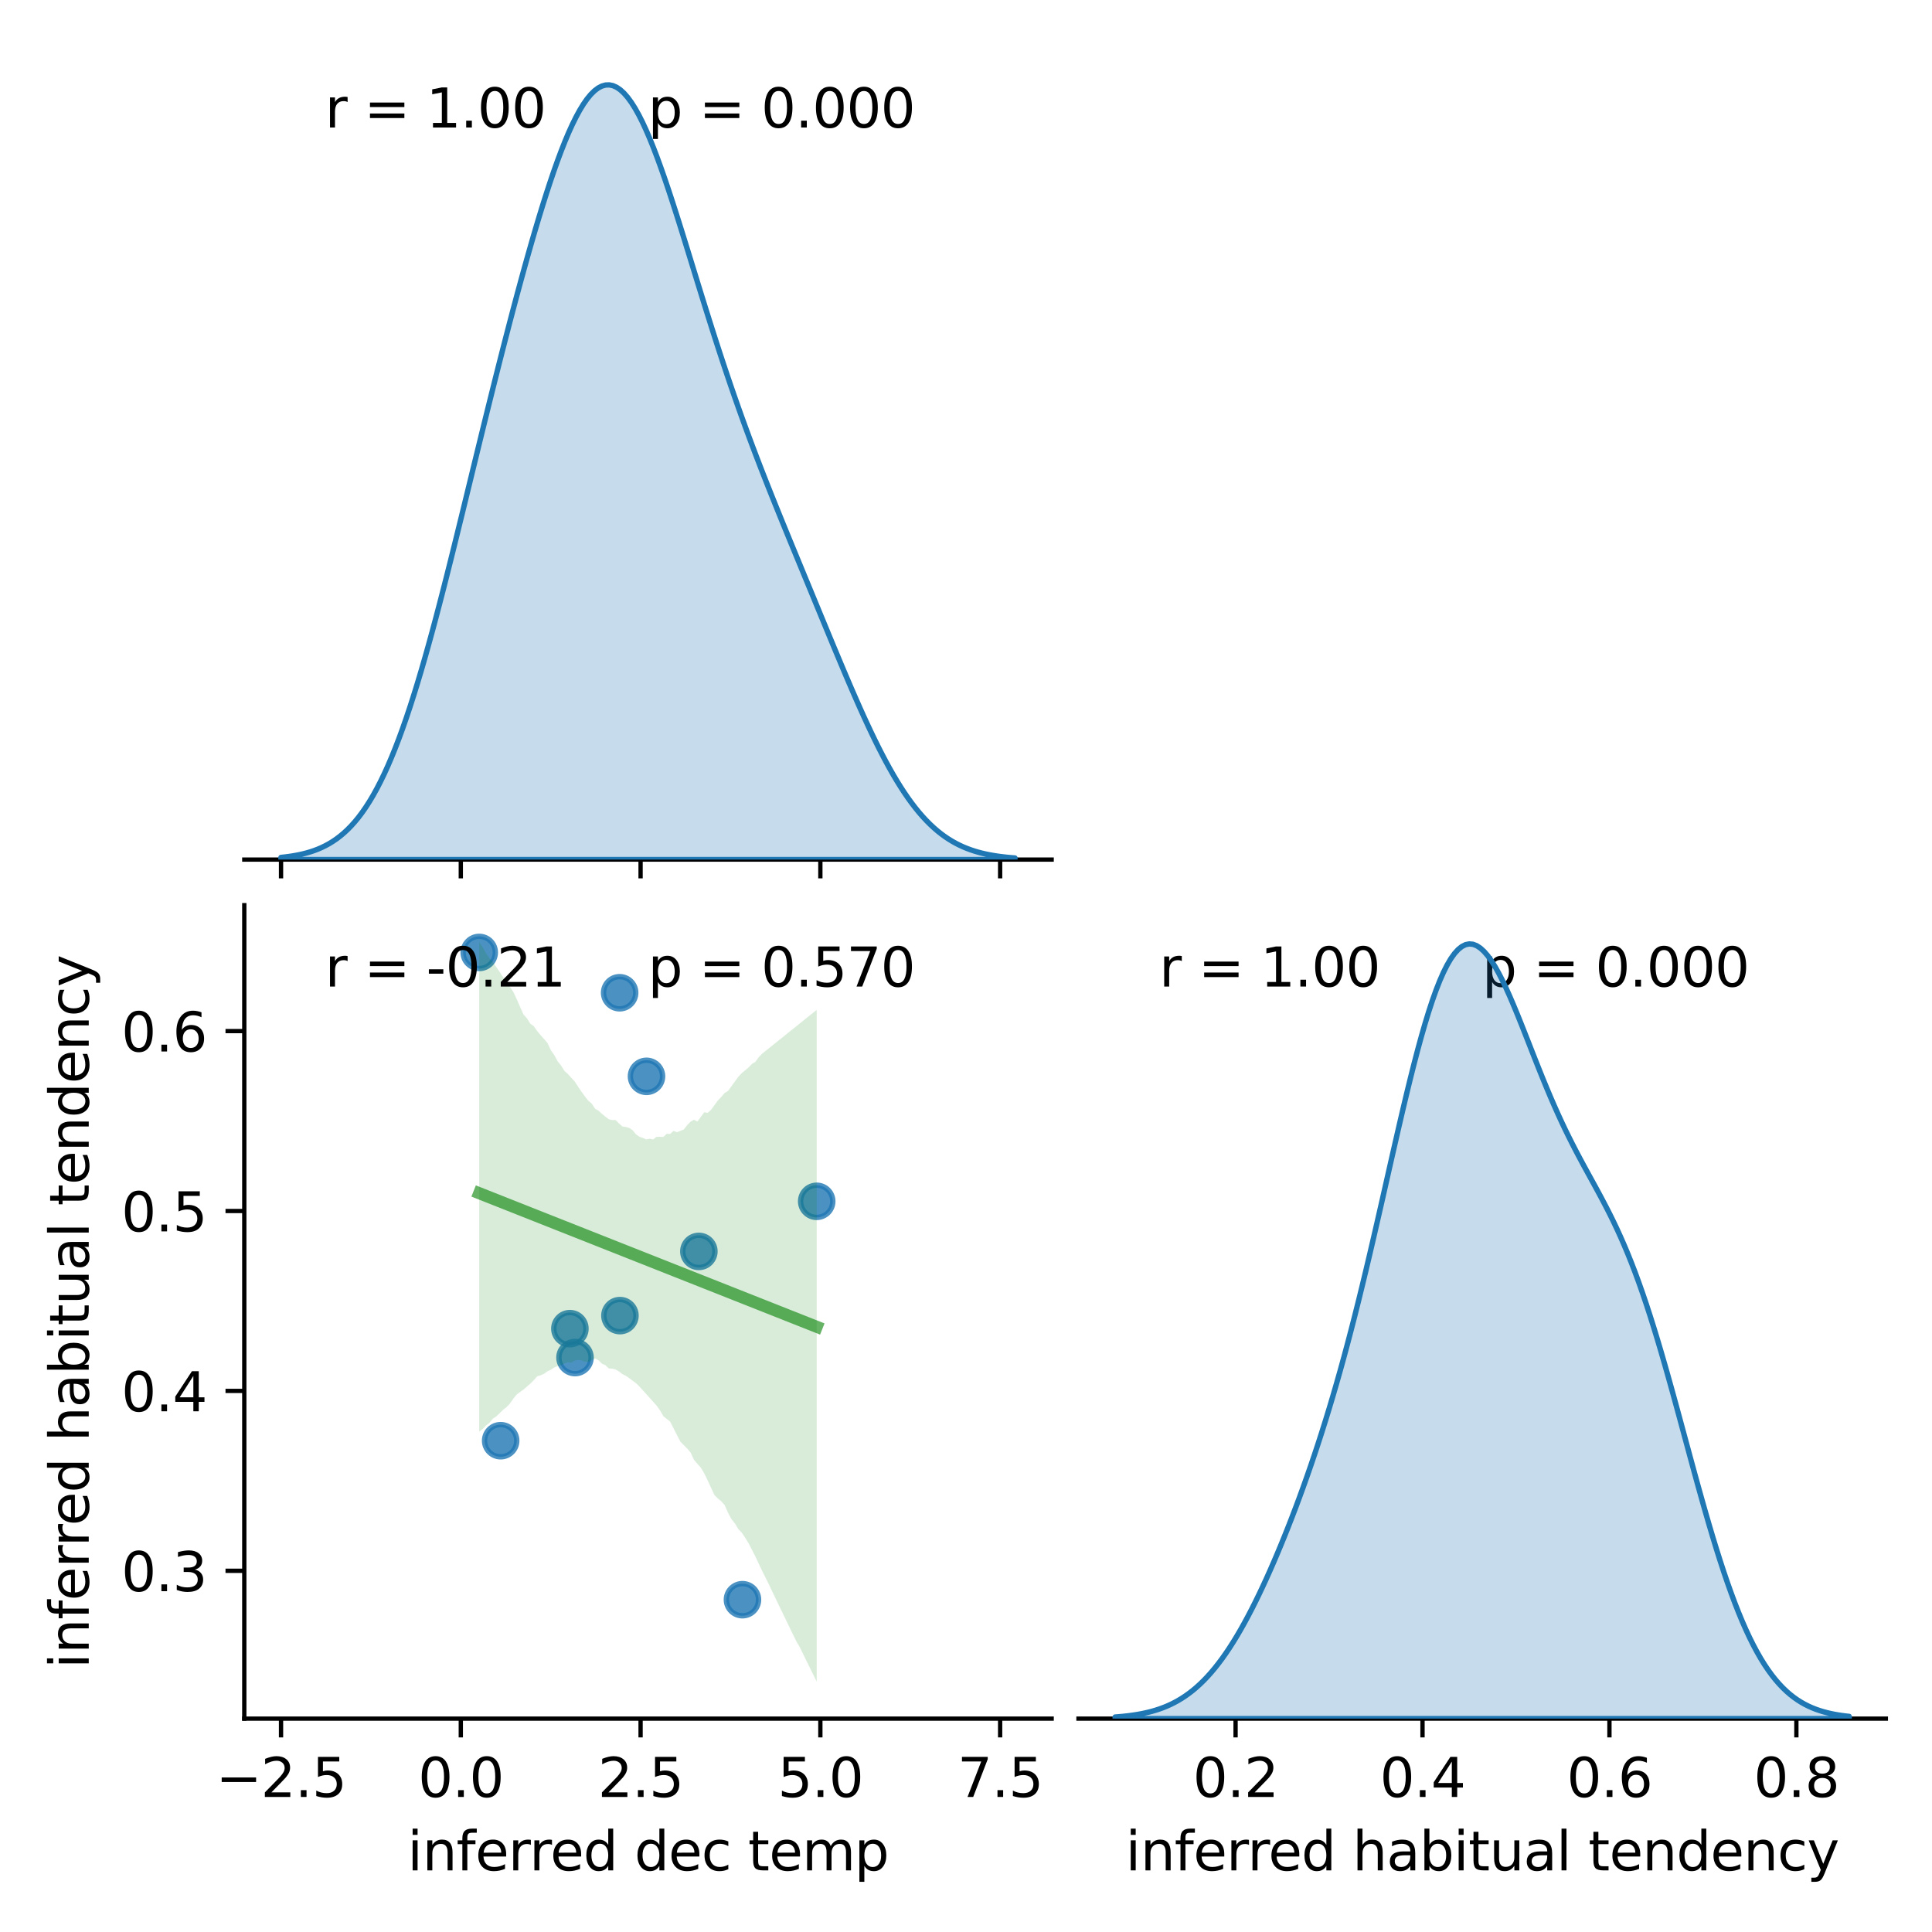 <?xml version="1.0" encoding="utf-8" standalone="no"?>
<!DOCTYPE svg PUBLIC "-//W3C//DTD SVG 1.1//EN"
  "http://www.w3.org/Graphics/SVG/1.1/DTD/svg11.dtd">
<svg xmlns:xlink="http://www.w3.org/1999/xlink" width="360pt" height="360pt" viewBox="0 0 360 360" xmlns="http://www.w3.org/2000/svg" version="1.1">
 <defs>
  <style type="text/css">*{stroke-linejoin: round; stroke-linecap: butt}</style>
 </defs>
 <g id="figure_1">
  <g id="patch_1">
   <path d="M 0 360 
L 360 360 
L 360 0 
L 0 0 
z
" style="fill: #ffffff"/>
  </g>
  <g id="axes_1">
   <g id="patch_2">
    <path d="M 45.52 160.17 
L 195.96 160.17 
L 195.96 8.6 
L 45.52 8.6 
z
" style="fill: #ffffff"/>
   </g>
   <g id="matplotlib.axis_1">
    <g id="xtick_1">
     <g id="line2d_1">
      <defs>
       <path id="m5b40ac5fb8" d="M 0 0 
L 0 3.5 
" style="stroke: #000000; stroke-width: 0.8"/>
      </defs>
      <g>
       <use xlink:href="#m5b40ac5fb8" x="52.366" y="160.17" style="stroke: #000000; stroke-width: 0.8"/>
      </g>
     </g>
    </g>
    <g id="xtick_2">
     <g id="line2d_2">
      <g>
       <use xlink:href="#m5b40ac5fb8" x="85.865" y="160.17" style="stroke: #000000; stroke-width: 0.8"/>
      </g>
     </g>
    </g>
    <g id="xtick_3">
     <g id="line2d_3">
      <g>
       <use xlink:href="#m5b40ac5fb8" x="119.363" y="160.17" style="stroke: #000000; stroke-width: 0.8"/>
      </g>
     </g>
    </g>
    <g id="xtick_4">
     <g id="line2d_4">
      <g>
       <use xlink:href="#m5b40ac5fb8" x="152.862" y="160.17" style="stroke: #000000; stroke-width: 0.8"/>
      </g>
     </g>
    </g>
    <g id="xtick_5">
     <g id="line2d_5">
      <g>
       <use xlink:href="#m5b40ac5fb8" x="186.361" y="160.17" style="stroke: #000000; stroke-width: 0.8"/>
      </g>
     </g>
    </g>
   </g>
   <g id="patch_3">
    <path d="M 45.52 160.17 
L 195.96 160.17 
" style="fill: none; stroke: #000000; stroke-width: 0.8; stroke-linejoin: miter; stroke-linecap: square"/>
   </g>
   <g id="text_1">
    <!-- r = 1.00  -->
    <g transform="translate(60.564 23.757) scale(0.1 -0.1)">
     <defs>
      <path id="DejaVuSans-72" d="M 2631 2963 
Q 2534 3019 2420 3045 
Q 2306 3072 2169 3072 
Q 1681 3072 1420 2755 
Q 1159 2438 1159 1844 
L 1159 0 
L 581 0 
L 581 3500 
L 1159 3500 
L 1159 2956 
Q 1341 3275 1631 3429 
Q 1922 3584 2338 3584 
Q 2397 3584 2469 3576 
Q 2541 3569 2628 3553 
L 2631 2963 
z
" transform="scale(0.016)"/>
      <path id="DejaVuSans-20" transform="scale(0.016)"/>
      <path id="DejaVuSans-3d" d="M 678 2906 
L 4684 2906 
L 4684 2381 
L 678 2381 
L 678 2906 
z
M 678 1631 
L 4684 1631 
L 4684 1100 
L 678 1100 
L 678 1631 
z
" transform="scale(0.016)"/>
      <path id="DejaVuSans-31" d="M 794 531 
L 1825 531 
L 1825 4091 
L 703 3866 
L 703 4441 
L 1819 4666 
L 2450 4666 
L 2450 531 
L 3481 531 
L 3481 0 
L 794 0 
L 794 531 
z
" transform="scale(0.016)"/>
      <path id="DejaVuSans-2e" d="M 684 794 
L 1344 794 
L 1344 0 
L 684 0 
L 684 794 
z
" transform="scale(0.016)"/>
      <path id="DejaVuSans-30" d="M 2034 4250 
Q 1547 4250 1301 3770 
Q 1056 3291 1056 2328 
Q 1056 1369 1301 889 
Q 1547 409 2034 409 
Q 2525 409 2770 889 
Q 3016 1369 3016 2328 
Q 3016 3291 2770 3770 
Q 2525 4250 2034 4250 
z
M 2034 4750 
Q 2819 4750 3233 4129 
Q 3647 3509 3647 2328 
Q 3647 1150 3233 529 
Q 2819 -91 2034 -91 
Q 1250 -91 836 529 
Q 422 1150 422 2328 
Q 422 3509 836 4129 
Q 1250 4750 2034 4750 
z
" transform="scale(0.016)"/>
     </defs>
     <use xlink:href="#DejaVuSans-72"/>
     <use xlink:href="#DejaVuSans-20" x="41.113"/>
     <use xlink:href="#DejaVuSans-3d" x="72.9"/>
     <use xlink:href="#DejaVuSans-20" x="156.689"/>
     <use xlink:href="#DejaVuSans-31" x="188.477"/>
     <use xlink:href="#DejaVuSans-2e" x="252.1"/>
     <use xlink:href="#DejaVuSans-30" x="283.887"/>
     <use xlink:href="#DejaVuSans-30" x="347.51"/>
     <use xlink:href="#DejaVuSans-20" x="411.133"/>
    </g>
   </g>
   <g id="text_2">
    <!-- p = 0.000 -->
    <g transform="translate(120.74 23.757) scale(0.1 -0.1)">
     <defs>
      <path id="DejaVuSans-70" d="M 1159 525 
L 1159 -1331 
L 581 -1331 
L 581 3500 
L 1159 3500 
L 1159 2969 
Q 1341 3281 1617 3432 
Q 1894 3584 2278 3584 
Q 2916 3584 3314 3078 
Q 3713 2572 3713 1747 
Q 3713 922 3314 415 
Q 2916 -91 2278 -91 
Q 1894 -91 1617 61 
Q 1341 213 1159 525 
z
M 3116 1747 
Q 3116 2381 2855 2742 
Q 2594 3103 2138 3103 
Q 1681 3103 1420 2742 
Q 1159 2381 1159 1747 
Q 1159 1113 1420 752 
Q 1681 391 2138 391 
Q 2594 391 2855 752 
Q 3116 1113 3116 1747 
z
" transform="scale(0.016)"/>
     </defs>
     <use xlink:href="#DejaVuSans-70"/>
     <use xlink:href="#DejaVuSans-20" x="63.477"/>
     <use xlink:href="#DejaVuSans-3d" x="95.264"/>
     <use xlink:href="#DejaVuSans-20" x="179.053"/>
     <use xlink:href="#DejaVuSans-30" x="210.84"/>
     <use xlink:href="#DejaVuSans-2e" x="274.463"/>
     <use xlink:href="#DejaVuSans-30" x="306.25"/>
     <use xlink:href="#DejaVuSans-30" x="369.873"/>
     <use xlink:href="#DejaVuSans-30" x="433.496"/>
    </g>
   </g>
  </g>
  <g id="axes_2">
   <g id="patch_4">
    <path d="M 45.52 320.24 
L 195.96 320.24 
L 195.96 168.67 
L 45.52 168.67 
z
" style="fill: #ffffff"/>
   </g>
   <g id="PathCollection_1">
    <defs>
     <path id="m863c640032" d="M 0 3 
C 0.796 3 1.559 2.684 2.121 2.121 
C 2.684 1.559 3 0.796 3 0 
C 3 -0.796 2.684 -1.559 2.121 -2.121 
C 1.559 -2.684 0.796 -3 0 -3 
C -0.796 -3 -1.559 -2.684 -2.121 -2.121 
C -2.684 -1.559 -3 -0.796 -3 0 
C -3 0.796 -2.684 1.559 -2.121 2.121 
C -1.559 2.684 -0.796 3 0 3 
z
" style="stroke: #1f77b4; stroke-opacity: 0.8"/>
    </defs>
    <g clip-path="url(#p1c481f8d84)">
     <use xlink:href="#m863c640032" x="152.181" y="223.848" style="fill: #1f77b4; fill-opacity: 0.8; stroke: #1f77b4; stroke-opacity: 0.8"/>
     <use xlink:href="#m863c640032" x="115.516" y="245.145" style="fill: #1f77b4; fill-opacity: 0.8; stroke: #1f77b4; stroke-opacity: 0.8"/>
     <use xlink:href="#m863c640032" x="93.291" y="268.454" style="fill: #1f77b4; fill-opacity: 0.8; stroke: #1f77b4; stroke-opacity: 0.8"/>
     <use xlink:href="#m863c640032" x="130.223" y="233.181" style="fill: #1f77b4; fill-opacity: 0.8; stroke: #1f77b4; stroke-opacity: 0.8"/>
     <use xlink:href="#m863c640032" x="89.299" y="177.474" style="fill: #1f77b4; fill-opacity: 0.8; stroke: #1f77b4; stroke-opacity: 0.8"/>
     <use xlink:href="#m863c640032" x="106.192" y="247.573" style="fill: #1f77b4; fill-opacity: 0.8; stroke: #1f77b4; stroke-opacity: 0.8"/>
     <use xlink:href="#m863c640032" x="115.462" y="184.984" style="fill: #1f77b4; fill-opacity: 0.8; stroke: #1f77b4; stroke-opacity: 0.8"/>
     <use xlink:href="#m863c640032" x="138.348" y="298.08" style="fill: #1f77b4; fill-opacity: 0.8; stroke: #1f77b4; stroke-opacity: 0.8"/>
     <use xlink:href="#m863c640032" x="120.466" y="200.56" style="fill: #1f77b4; fill-opacity: 0.8; stroke: #1f77b4; stroke-opacity: 0.8"/>
     <use xlink:href="#m863c640032" x="107.144" y="252.964" style="fill: #1f77b4; fill-opacity: 0.8; stroke: #1f77b4; stroke-opacity: 0.8"/>
    </g>
   </g>
   <g id="PolyCollection_1">
    <path d="M 89.299 175.56 
L 89.299 266.764 
L 89.935 266.285 
L 90.57 265.617 
L 91.205 265.114 
L 91.84 264.34 
L 92.475 263.922 
L 93.11 263.327 
L 93.746 262.694 
L 94.381 262.2 
L 95.016 261.537 
L 95.651 260.62 
L 96.286 259.832 
L 96.921 259.368 
L 97.557 258.914 
L 98.192 258.369 
L 98.827 257.811 
L 99.462 257.184 
L 100.097 256.459 
L 100.732 256.268 
L 101.368 255.993 
L 102.003 255.526 
L 102.638 255.23 
L 103.273 254.816 
L 103.908 254.563 
L 104.543 254.39 
L 105.179 254.049 
L 105.814 253.839 
L 106.449 253.913 
L 107.084 253.532 
L 107.719 253.397 
L 108.354 253.484 
L 108.99 253.748 
L 109.625 253.777 
L 110.26 253.45 
L 110.895 253.122 
L 111.53 253.468 
L 112.165 254.096 
L 112.8 254.376 
L 113.436 254.989 
L 114.071 255.032 
L 114.706 255.176 
L 115.341 255.546 
L 115.976 256.05 
L 116.611 256.36 
L 117.247 256.799 
L 117.882 257.277 
L 118.517 257.74 
L 119.152 258.366 
L 119.787 259.065 
L 120.422 259.768 
L 121.058 260.466 
L 121.693 261.179 
L 122.328 261.888 
L 122.963 262.776 
L 123.598 263.873 
L 124.233 264.39 
L 124.869 264.899 
L 125.504 266.139 
L 126.139 267.39 
L 126.774 268.626 
L 127.409 269.273 
L 128.044 269.911 
L 128.68 270.648 
L 129.315 272.011 
L 129.95 272.761 
L 130.585 273.471 
L 131.22 274.534 
L 131.855 275.836 
L 132.49 277.227 
L 133.126 278.577 
L 133.761 279.217 
L 134.396 279.743 
L 135.031 280.446 
L 135.666 281.898 
L 136.301 283.084 
L 136.937 283.871 
L 137.572 284.913 
L 138.207 285.573 
L 138.842 286.507 
L 139.477 287.548 
L 140.112 288.78 
L 140.748 290.018 
L 141.383 291.373 
L 142.018 292.734 
L 142.653 293.988 
L 143.288 295.277 
L 143.923 296.606 
L 144.559 297.927 
L 145.194 299.246 
L 145.829 300.565 
L 146.464 301.883 
L 147.099 303.197 
L 147.734 304.506 
L 148.37 305.804 
L 149.005 306.896 
L 149.64 308.187 
L 150.275 309.478 
L 150.91 310.769 
L 151.545 312.059 
L 152.181 313.35 
L 152.181 188.175 
L 152.181 188.175 
L 151.545 188.685 
L 150.91 189.195 
L 150.275 189.705 
L 149.64 190.215 
L 149.005 190.724 
L 148.37 191.234 
L 147.734 191.744 
L 147.099 192.254 
L 146.464 192.764 
L 145.829 193.274 
L 145.194 193.784 
L 144.559 194.293 
L 143.923 194.803 
L 143.288 195.313 
L 142.653 195.823 
L 142.018 196.333 
L 141.383 196.987 
L 140.748 197.872 
L 140.112 198.245 
L 139.477 198.916 
L 138.842 199.438 
L 138.207 199.97 
L 137.572 200.643 
L 136.937 201.518 
L 136.301 202.394 
L 135.666 203.28 
L 135.031 203.652 
L 134.396 204.403 
L 133.761 205.062 
L 133.126 205.932 
L 132.49 206.802 
L 131.855 207.36 
L 131.22 207.255 
L 130.585 208.117 
L 129.95 208.978 
L 129.315 208.649 
L 128.68 209.002 
L 128.044 209.655 
L 127.409 210.469 
L 126.774 210.712 
L 126.139 210.969 
L 125.504 210.713 
L 124.869 211.307 
L 124.233 211.259 
L 123.598 211.858 
L 122.963 211.827 
L 122.328 211.835 
L 121.693 212.33 
L 121.058 212.185 
L 120.422 212.316 
L 119.787 212.026 
L 119.152 211.82 
L 118.517 211.372 
L 117.882 210.605 
L 117.247 210.173 
L 116.611 209.99 
L 115.976 209.905 
L 115.341 209.339 
L 114.706 208.699 
L 114.071 208.7 
L 113.436 208.555 
L 112.8 208.075 
L 112.165 207.542 
L 111.53 206.969 
L 110.895 206.597 
L 110.26 205.642 
L 109.625 205.114 
L 108.99 204.291 
L 108.354 203.421 
L 107.719 202.496 
L 107.084 201.511 
L 106.449 200.827 
L 105.814 200.123 
L 105.179 199.551 
L 104.543 198.54 
L 103.908 197.761 
L 103.273 196.591 
L 102.638 195.686 
L 102.003 194.333 
L 101.368 193.593 
L 100.732 192.883 
L 100.097 192.124 
L 99.462 191.215 
L 98.827 190.756 
L 98.192 189.751 
L 97.557 189.059 
L 96.921 187.638 
L 96.286 186.184 
L 95.651 184.826 
L 95.016 183.896 
L 94.381 182.966 
L 93.746 182.091 
L 93.11 181.111 
L 92.475 180.179 
L 91.84 179.262 
L 91.205 178.572 
L 90.57 177.63 
L 89.935 176.482 
L 89.299 175.56 
z
" clip-path="url(#p1c481f8d84)" style="fill: #008000; fill-opacity: 0.15"/>
   </g>
   <g id="matplotlib.axis_2">
    <g id="xtick_6">
     <g id="line2d_6">
      <g>
       <use xlink:href="#m5b40ac5fb8" x="52.366" y="320.24" style="stroke: #000000; stroke-width: 0.8"/>
      </g>
     </g>
     <g id="text_3">
      <!-- −2.5 -->
      <g transform="translate(40.225 334.838) scale(0.1 -0.1)">
       <defs>
        <path id="DejaVuSans-2212" d="M 678 2272 
L 4684 2272 
L 4684 1741 
L 678 1741 
L 678 2272 
z
" transform="scale(0.016)"/>
        <path id="DejaVuSans-32" d="M 1228 531 
L 3431 531 
L 3431 0 
L 469 0 
L 469 531 
Q 828 903 1448 1529 
Q 2069 2156 2228 2338 
Q 2531 2678 2651 2914 
Q 2772 3150 2772 3378 
Q 2772 3750 2511 3984 
Q 2250 4219 1831 4219 
Q 1534 4219 1204 4116 
Q 875 4013 500 3803 
L 500 4441 
Q 881 4594 1212 4672 
Q 1544 4750 1819 4750 
Q 2544 4750 2975 4387 
Q 3406 4025 3406 3419 
Q 3406 3131 3298 2873 
Q 3191 2616 2906 2266 
Q 2828 2175 2409 1742 
Q 1991 1309 1228 531 
z
" transform="scale(0.016)"/>
        <path id="DejaVuSans-35" d="M 691 4666 
L 3169 4666 
L 3169 4134 
L 1269 4134 
L 1269 2991 
Q 1406 3038 1543 3061 
Q 1681 3084 1819 3084 
Q 2600 3084 3056 2656 
Q 3513 2228 3513 1497 
Q 3513 744 3044 326 
Q 2575 -91 1722 -91 
Q 1428 -91 1123 -41 
Q 819 9 494 109 
L 494 744 
Q 775 591 1075 516 
Q 1375 441 1709 441 
Q 2250 441 2565 725 
Q 2881 1009 2881 1497 
Q 2881 1984 2565 2268 
Q 2250 2553 1709 2553 
Q 1456 2553 1204 2497 
Q 953 2441 691 2322 
L 691 4666 
z
" transform="scale(0.016)"/>
       </defs>
       <use xlink:href="#DejaVuSans-2212"/>
       <use xlink:href="#DejaVuSans-32" x="83.789"/>
       <use xlink:href="#DejaVuSans-2e" x="147.412"/>
       <use xlink:href="#DejaVuSans-35" x="179.199"/>
      </g>
     </g>
    </g>
    <g id="xtick_7">
     <g id="line2d_7">
      <g>
       <use xlink:href="#m5b40ac5fb8" x="85.865" y="320.24" style="stroke: #000000; stroke-width: 0.8"/>
      </g>
     </g>
     <g id="text_4">
      <!-- 0.0 -->
      <g transform="translate(77.913 334.838) scale(0.1 -0.1)">
       <use xlink:href="#DejaVuSans-30"/>
       <use xlink:href="#DejaVuSans-2e" x="63.623"/>
       <use xlink:href="#DejaVuSans-30" x="95.41"/>
      </g>
     </g>
    </g>
    <g id="xtick_8">
     <g id="line2d_8">
      <g>
       <use xlink:href="#m5b40ac5fb8" x="119.363" y="320.24" style="stroke: #000000; stroke-width: 0.8"/>
      </g>
     </g>
     <g id="text_5">
      <!-- 2.5 -->
      <g transform="translate(111.412 334.838) scale(0.1 -0.1)">
       <use xlink:href="#DejaVuSans-32"/>
       <use xlink:href="#DejaVuSans-2e" x="63.623"/>
       <use xlink:href="#DejaVuSans-35" x="95.41"/>
      </g>
     </g>
    </g>
    <g id="xtick_9">
     <g id="line2d_9">
      <g>
       <use xlink:href="#m5b40ac5fb8" x="152.862" y="320.24" style="stroke: #000000; stroke-width: 0.8"/>
      </g>
     </g>
     <g id="text_6">
      <!-- 5.0 -->
      <g transform="translate(144.911 334.838) scale(0.1 -0.1)">
       <use xlink:href="#DejaVuSans-35"/>
       <use xlink:href="#DejaVuSans-2e" x="63.623"/>
       <use xlink:href="#DejaVuSans-30" x="95.41"/>
      </g>
     </g>
    </g>
    <g id="xtick_10">
     <g id="line2d_10">
      <g>
       <use xlink:href="#m5b40ac5fb8" x="186.361" y="320.24" style="stroke: #000000; stroke-width: 0.8"/>
      </g>
     </g>
     <g id="text_7">
      <!-- 7.5 -->
      <g transform="translate(178.409 334.838) scale(0.1 -0.1)">
       <defs>
        <path id="DejaVuSans-37" d="M 525 4666 
L 3525 4666 
L 3525 4397 
L 1831 0 
L 1172 0 
L 2766 4134 
L 525 4134 
L 525 4666 
z
" transform="scale(0.016)"/>
       </defs>
       <use xlink:href="#DejaVuSans-37"/>
       <use xlink:href="#DejaVuSans-2e" x="63.623"/>
       <use xlink:href="#DejaVuSans-35" x="95.41"/>
      </g>
     </g>
    </g>
    <g id="text_8">
     <!-- inferred dec temp -->
     <g transform="translate(75.924 348.517) scale(0.1 -0.1)">
      <defs>
       <path id="DejaVuSans-69" d="M 603 3500 
L 1178 3500 
L 1178 0 
L 603 0 
L 603 3500 
z
M 603 4863 
L 1178 4863 
L 1178 4134 
L 603 4134 
L 603 4863 
z
" transform="scale(0.016)"/>
       <path id="DejaVuSans-6e" d="M 3513 2113 
L 3513 0 
L 2938 0 
L 2938 2094 
Q 2938 2591 2744 2837 
Q 2550 3084 2163 3084 
Q 1697 3084 1428 2787 
Q 1159 2491 1159 1978 
L 1159 0 
L 581 0 
L 581 3500 
L 1159 3500 
L 1159 2956 
Q 1366 3272 1645 3428 
Q 1925 3584 2291 3584 
Q 2894 3584 3203 3211 
Q 3513 2838 3513 2113 
z
" transform="scale(0.016)"/>
       <path id="DejaVuSans-66" d="M 2375 4863 
L 2375 4384 
L 1825 4384 
Q 1516 4384 1395 4259 
Q 1275 4134 1275 3809 
L 1275 3500 
L 2222 3500 
L 2222 3053 
L 1275 3053 
L 1275 0 
L 697 0 
L 697 3053 
L 147 3053 
L 147 3500 
L 697 3500 
L 697 3744 
Q 697 4328 969 4595 
Q 1241 4863 1831 4863 
L 2375 4863 
z
" transform="scale(0.016)"/>
       <path id="DejaVuSans-65" d="M 3597 1894 
L 3597 1613 
L 953 1613 
Q 991 1019 1311 708 
Q 1631 397 2203 397 
Q 2534 397 2845 478 
Q 3156 559 3463 722 
L 3463 178 
Q 3153 47 2828 -22 
Q 2503 -91 2169 -91 
Q 1331 -91 842 396 
Q 353 884 353 1716 
Q 353 2575 817 3079 
Q 1281 3584 2069 3584 
Q 2775 3584 3186 3129 
Q 3597 2675 3597 1894 
z
M 3022 2063 
Q 3016 2534 2758 2815 
Q 2500 3097 2075 3097 
Q 1594 3097 1305 2825 
Q 1016 2553 972 2059 
L 3022 2063 
z
" transform="scale(0.016)"/>
       <path id="DejaVuSans-64" d="M 2906 2969 
L 2906 4863 
L 3481 4863 
L 3481 0 
L 2906 0 
L 2906 525 
Q 2725 213 2448 61 
Q 2172 -91 1784 -91 
Q 1150 -91 751 415 
Q 353 922 353 1747 
Q 353 2572 751 3078 
Q 1150 3584 1784 3584 
Q 2172 3584 2448 3432 
Q 2725 3281 2906 2969 
z
M 947 1747 
Q 947 1113 1208 752 
Q 1469 391 1925 391 
Q 2381 391 2643 752 
Q 2906 1113 2906 1747 
Q 2906 2381 2643 2742 
Q 2381 3103 1925 3103 
Q 1469 3103 1208 2742 
Q 947 2381 947 1747 
z
" transform="scale(0.016)"/>
       <path id="DejaVuSans-63" d="M 3122 3366 
L 3122 2828 
Q 2878 2963 2633 3030 
Q 2388 3097 2138 3097 
Q 1578 3097 1268 2742 
Q 959 2388 959 1747 
Q 959 1106 1268 751 
Q 1578 397 2138 397 
Q 2388 397 2633 464 
Q 2878 531 3122 666 
L 3122 134 
Q 2881 22 2623 -34 
Q 2366 -91 2075 -91 
Q 1284 -91 818 406 
Q 353 903 353 1747 
Q 353 2603 823 3093 
Q 1294 3584 2113 3584 
Q 2378 3584 2631 3529 
Q 2884 3475 3122 3366 
z
" transform="scale(0.016)"/>
       <path id="DejaVuSans-74" d="M 1172 4494 
L 1172 3500 
L 2356 3500 
L 2356 3053 
L 1172 3053 
L 1172 1153 
Q 1172 725 1289 603 
Q 1406 481 1766 481 
L 2356 481 
L 2356 0 
L 1766 0 
Q 1100 0 847 248 
Q 594 497 594 1153 
L 594 3053 
L 172 3053 
L 172 3500 
L 594 3500 
L 594 4494 
L 1172 4494 
z
" transform="scale(0.016)"/>
       <path id="DejaVuSans-6d" d="M 3328 2828 
Q 3544 3216 3844 3400 
Q 4144 3584 4550 3584 
Q 5097 3584 5394 3201 
Q 5691 2819 5691 2113 
L 5691 0 
L 5113 0 
L 5113 2094 
Q 5113 2597 4934 2840 
Q 4756 3084 4391 3084 
Q 3944 3084 3684 2787 
Q 3425 2491 3425 1978 
L 3425 0 
L 2847 0 
L 2847 2094 
Q 2847 2600 2669 2842 
Q 2491 3084 2119 3084 
Q 1678 3084 1418 2786 
Q 1159 2488 1159 1978 
L 1159 0 
L 581 0 
L 581 3500 
L 1159 3500 
L 1159 2956 
Q 1356 3278 1631 3431 
Q 1906 3584 2284 3584 
Q 2666 3584 2933 3390 
Q 3200 3197 3328 2828 
z
" transform="scale(0.016)"/>
      </defs>
      <use xlink:href="#DejaVuSans-69"/>
      <use xlink:href="#DejaVuSans-6e" x="27.783"/>
      <use xlink:href="#DejaVuSans-66" x="91.162"/>
      <use xlink:href="#DejaVuSans-65" x="126.367"/>
      <use xlink:href="#DejaVuSans-72" x="187.891"/>
      <use xlink:href="#DejaVuSans-72" x="227.254"/>
      <use xlink:href="#DejaVuSans-65" x="266.117"/>
      <use xlink:href="#DejaVuSans-64" x="327.641"/>
      <use xlink:href="#DejaVuSans-20" x="391.117"/>
      <use xlink:href="#DejaVuSans-64" x="422.904"/>
      <use xlink:href="#DejaVuSans-65" x="486.381"/>
      <use xlink:href="#DejaVuSans-63" x="547.904"/>
      <use xlink:href="#DejaVuSans-20" x="602.885"/>
      <use xlink:href="#DejaVuSans-74" x="634.672"/>
      <use xlink:href="#DejaVuSans-65" x="673.881"/>
      <use xlink:href="#DejaVuSans-6d" x="735.404"/>
      <use xlink:href="#DejaVuSans-70" x="832.816"/>
     </g>
    </g>
   </g>
   <g id="matplotlib.axis_3">
    <g id="ytick_1">
     <g id="line2d_11">
      <defs>
       <path id="ma74d63c56e" d="M 0 0 
L -3.5 0 
" style="stroke: #000000; stroke-width: 0.8"/>
      </defs>
      <g>
       <use xlink:href="#ma74d63c56e" x="45.52" y="292.694" style="stroke: #000000; stroke-width: 0.8"/>
      </g>
     </g>
     <g id="text_9">
      <!-- 0.3 -->
      <g transform="translate(22.617 296.494) scale(0.1 -0.1)">
       <defs>
        <path id="DejaVuSans-33" d="M 2597 2516 
Q 3050 2419 3304 2112 
Q 3559 1806 3559 1356 
Q 3559 666 3084 287 
Q 2609 -91 1734 -91 
Q 1441 -91 1130 -33 
Q 819 25 488 141 
L 488 750 
Q 750 597 1062 519 
Q 1375 441 1716 441 
Q 2309 441 2620 675 
Q 2931 909 2931 1356 
Q 2931 1769 2642 2001 
Q 2353 2234 1838 2234 
L 1294 2234 
L 1294 2753 
L 1863 2753 
Q 2328 2753 2575 2939 
Q 2822 3125 2822 3475 
Q 2822 3834 2567 4026 
Q 2313 4219 1838 4219 
Q 1578 4219 1281 4162 
Q 984 4106 628 3988 
L 628 4550 
Q 988 4650 1302 4700 
Q 1616 4750 1894 4750 
Q 2613 4750 3031 4423 
Q 3450 4097 3450 3541 
Q 3450 3153 3228 2886 
Q 3006 2619 2597 2516 
z
" transform="scale(0.016)"/>
       </defs>
       <use xlink:href="#DejaVuSans-30"/>
       <use xlink:href="#DejaVuSans-2e" x="63.623"/>
       <use xlink:href="#DejaVuSans-33" x="95.41"/>
      </g>
     </g>
    </g>
    <g id="ytick_2">
     <g id="line2d_12">
      <g>
       <use xlink:href="#ma74d63c56e" x="45.52" y="259.173" style="stroke: #000000; stroke-width: 0.8"/>
      </g>
     </g>
     <g id="text_10">
      <!-- 0.4 -->
      <g transform="translate(22.617 262.972) scale(0.1 -0.1)">
       <defs>
        <path id="DejaVuSans-34" d="M 2419 4116 
L 825 1625 
L 2419 1625 
L 2419 4116 
z
M 2253 4666 
L 3047 4666 
L 3047 1625 
L 3713 1625 
L 3713 1100 
L 3047 1100 
L 3047 0 
L 2419 0 
L 2419 1100 
L 313 1100 
L 313 1709 
L 2253 4666 
z
" transform="scale(0.016)"/>
       </defs>
       <use xlink:href="#DejaVuSans-30"/>
       <use xlink:href="#DejaVuSans-2e" x="63.623"/>
       <use xlink:href="#DejaVuSans-34" x="95.41"/>
      </g>
     </g>
    </g>
    <g id="ytick_3">
     <g id="line2d_13">
      <g>
       <use xlink:href="#ma74d63c56e" x="45.52" y="225.651" style="stroke: #000000; stroke-width: 0.8"/>
      </g>
     </g>
     <g id="text_11">
      <!-- 0.5 -->
      <g transform="translate(22.617 229.45) scale(0.1 -0.1)">
       <use xlink:href="#DejaVuSans-30"/>
       <use xlink:href="#DejaVuSans-2e" x="63.623"/>
       <use xlink:href="#DejaVuSans-35" x="95.41"/>
      </g>
     </g>
    </g>
    <g id="ytick_4">
     <g id="line2d_14">
      <g>
       <use xlink:href="#ma74d63c56e" x="45.52" y="192.129" style="stroke: #000000; stroke-width: 0.8"/>
      </g>
     </g>
     <g id="text_12">
      <!-- 0.6 -->
      <g transform="translate(22.617 195.928) scale(0.1 -0.1)">
       <defs>
        <path id="DejaVuSans-36" d="M 2113 2584 
Q 1688 2584 1439 2293 
Q 1191 2003 1191 1497 
Q 1191 994 1439 701 
Q 1688 409 2113 409 
Q 2538 409 2786 701 
Q 3034 994 3034 1497 
Q 3034 2003 2786 2293 
Q 2538 2584 2113 2584 
z
M 3366 4563 
L 3366 3988 
Q 3128 4100 2886 4159 
Q 2644 4219 2406 4219 
Q 1781 4219 1451 3797 
Q 1122 3375 1075 2522 
Q 1259 2794 1537 2939 
Q 1816 3084 2150 3084 
Q 2853 3084 3261 2657 
Q 3669 2231 3669 1497 
Q 3669 778 3244 343 
Q 2819 -91 2113 -91 
Q 1303 -91 875 529 
Q 447 1150 447 2328 
Q 447 3434 972 4092 
Q 1497 4750 2381 4750 
Q 2619 4750 2861 4703 
Q 3103 4656 3366 4563 
z
" transform="scale(0.016)"/>
       </defs>
       <use xlink:href="#DejaVuSans-30"/>
       <use xlink:href="#DejaVuSans-2e" x="63.623"/>
       <use xlink:href="#DejaVuSans-36" x="95.41"/>
      </g>
     </g>
    </g>
    <g id="text_13">
     <!-- inferred habitual tendency -->
     <g transform="translate(16.537 310.901) rotate(-90) scale(0.1 -0.1)">
      <defs>
       <path id="DejaVuSans-68" d="M 3513 2113 
L 3513 0 
L 2938 0 
L 2938 2094 
Q 2938 2591 2744 2837 
Q 2550 3084 2163 3084 
Q 1697 3084 1428 2787 
Q 1159 2491 1159 1978 
L 1159 0 
L 581 0 
L 581 4863 
L 1159 4863 
L 1159 2956 
Q 1366 3272 1645 3428 
Q 1925 3584 2291 3584 
Q 2894 3584 3203 3211 
Q 3513 2838 3513 2113 
z
" transform="scale(0.016)"/>
       <path id="DejaVuSans-61" d="M 2194 1759 
Q 1497 1759 1228 1600 
Q 959 1441 959 1056 
Q 959 750 1161 570 
Q 1363 391 1709 391 
Q 2188 391 2477 730 
Q 2766 1069 2766 1631 
L 2766 1759 
L 2194 1759 
z
M 3341 1997 
L 3341 0 
L 2766 0 
L 2766 531 
Q 2569 213 2275 61 
Q 1981 -91 1556 -91 
Q 1019 -91 701 211 
Q 384 513 384 1019 
Q 384 1609 779 1909 
Q 1175 2209 1959 2209 
L 2766 2209 
L 2766 2266 
Q 2766 2663 2505 2880 
Q 2244 3097 1772 3097 
Q 1472 3097 1187 3025 
Q 903 2953 641 2809 
L 641 3341 
Q 956 3463 1253 3523 
Q 1550 3584 1831 3584 
Q 2591 3584 2966 3190 
Q 3341 2797 3341 1997 
z
" transform="scale(0.016)"/>
       <path id="DejaVuSans-62" d="M 3116 1747 
Q 3116 2381 2855 2742 
Q 2594 3103 2138 3103 
Q 1681 3103 1420 2742 
Q 1159 2381 1159 1747 
Q 1159 1113 1420 752 
Q 1681 391 2138 391 
Q 2594 391 2855 752 
Q 3116 1113 3116 1747 
z
M 1159 2969 
Q 1341 3281 1617 3432 
Q 1894 3584 2278 3584 
Q 2916 3584 3314 3078 
Q 3713 2572 3713 1747 
Q 3713 922 3314 415 
Q 2916 -91 2278 -91 
Q 1894 -91 1617 61 
Q 1341 213 1159 525 
L 1159 0 
L 581 0 
L 581 4863 
L 1159 4863 
L 1159 2969 
z
" transform="scale(0.016)"/>
       <path id="DejaVuSans-75" d="M 544 1381 
L 544 3500 
L 1119 3500 
L 1119 1403 
Q 1119 906 1312 657 
Q 1506 409 1894 409 
Q 2359 409 2629 706 
Q 2900 1003 2900 1516 
L 2900 3500 
L 3475 3500 
L 3475 0 
L 2900 0 
L 2900 538 
Q 2691 219 2414 64 
Q 2138 -91 1772 -91 
Q 1169 -91 856 284 
Q 544 659 544 1381 
z
M 1991 3584 
L 1991 3584 
z
" transform="scale(0.016)"/>
       <path id="DejaVuSans-6c" d="M 603 4863 
L 1178 4863 
L 1178 0 
L 603 0 
L 603 4863 
z
" transform="scale(0.016)"/>
       <path id="DejaVuSans-79" d="M 2059 -325 
Q 1816 -950 1584 -1140 
Q 1353 -1331 966 -1331 
L 506 -1331 
L 506 -850 
L 844 -850 
Q 1081 -850 1212 -737 
Q 1344 -625 1503 -206 
L 1606 56 
L 191 3500 
L 800 3500 
L 1894 763 
L 2988 3500 
L 3597 3500 
L 2059 -325 
z
" transform="scale(0.016)"/>
      </defs>
      <use xlink:href="#DejaVuSans-69"/>
      <use xlink:href="#DejaVuSans-6e" x="27.783"/>
      <use xlink:href="#DejaVuSans-66" x="91.162"/>
      <use xlink:href="#DejaVuSans-65" x="126.367"/>
      <use xlink:href="#DejaVuSans-72" x="187.891"/>
      <use xlink:href="#DejaVuSans-72" x="227.254"/>
      <use xlink:href="#DejaVuSans-65" x="266.117"/>
      <use xlink:href="#DejaVuSans-64" x="327.641"/>
      <use xlink:href="#DejaVuSans-20" x="391.117"/>
      <use xlink:href="#DejaVuSans-68" x="422.904"/>
      <use xlink:href="#DejaVuSans-61" x="486.283"/>
      <use xlink:href="#DejaVuSans-62" x="547.562"/>
      <use xlink:href="#DejaVuSans-69" x="611.039"/>
      <use xlink:href="#DejaVuSans-74" x="638.822"/>
      <use xlink:href="#DejaVuSans-75" x="678.031"/>
      <use xlink:href="#DejaVuSans-61" x="741.41"/>
      <use xlink:href="#DejaVuSans-6c" x="802.689"/>
      <use xlink:href="#DejaVuSans-20" x="830.473"/>
      <use xlink:href="#DejaVuSans-74" x="862.26"/>
      <use xlink:href="#DejaVuSans-65" x="901.469"/>
      <use xlink:href="#DejaVuSans-6e" x="962.992"/>
      <use xlink:href="#DejaVuSans-64" x="1026.371"/>
      <use xlink:href="#DejaVuSans-65" x="1089.848"/>
      <use xlink:href="#DejaVuSans-6e" x="1151.371"/>
      <use xlink:href="#DejaVuSans-63" x="1214.75"/>
      <use xlink:href="#DejaVuSans-79" x="1269.73"/>
     </g>
    </g>
   </g>
   <g id="line2d_15">
    <path d="M 89.299 222.336 
L 89.935 222.588 
L 90.57 222.839 
L 91.205 223.091 
L 91.84 223.342 
L 92.475 223.593 
L 93.11 223.845 
L 93.746 224.096 
L 94.381 224.348 
L 95.016 224.599 
L 95.651 224.85 
L 96.286 225.102 
L 96.921 225.353 
L 97.557 225.605 
L 98.192 225.856 
L 98.827 226.107 
L 99.462 226.359 
L 100.097 226.61 
L 100.732 226.862 
L 101.368 227.113 
L 102.003 227.364 
L 102.638 227.616 
L 103.273 227.867 
L 103.908 228.119 
L 104.543 228.37 
L 105.179 228.622 
L 105.814 228.873 
L 106.449 229.124 
L 107.084 229.376 
L 107.719 229.627 
L 108.354 229.879 
L 108.99 230.13 
L 109.625 230.381 
L 110.26 230.633 
L 110.895 230.884 
L 111.53 231.136 
L 112.165 231.387 
L 112.8 231.638 
L 113.436 231.89 
L 114.071 232.141 
L 114.706 232.393 
L 115.341 232.644 
L 115.976 232.895 
L 116.611 233.147 
L 117.247 233.398 
L 117.882 233.65 
L 118.517 233.901 
L 119.152 234.152 
L 119.787 234.404 
L 120.422 234.655 
L 121.058 234.907 
L 121.693 235.158 
L 122.328 235.409 
L 122.963 235.661 
L 123.598 235.912 
L 124.233 236.164 
L 124.869 236.415 
L 125.504 236.667 
L 126.139 236.918 
L 126.774 237.169 
L 127.409 237.421 
L 128.044 237.672 
L 128.68 237.924 
L 129.315 238.175 
L 129.95 238.426 
L 130.585 238.678 
L 131.22 238.929 
L 131.855 239.181 
L 132.49 239.432 
L 133.126 239.683 
L 133.761 239.935 
L 134.396 240.186 
L 135.031 240.438 
L 135.666 240.689 
L 136.301 240.94 
L 136.937 241.192 
L 137.572 241.443 
L 138.207 241.695 
L 138.842 241.946 
L 139.477 242.197 
L 140.112 242.449 
L 140.748 242.7 
L 141.383 242.952 
L 142.018 243.203 
L 142.653 243.454 
L 143.288 243.706 
L 143.923 243.957 
L 144.559 244.209 
L 145.194 244.46 
L 145.829 244.711 
L 146.464 244.963 
L 147.099 245.214 
L 147.734 245.466 
L 148.37 245.717 
L 149.005 245.969 
L 149.64 246.22 
L 150.275 246.471 
L 150.91 246.723 
L 151.545 246.974 
L 152.181 247.226 
" clip-path="url(#p1c481f8d84)" style="fill: none; stroke: #008000; stroke-opacity: 0.6; stroke-width: 2.25; stroke-linecap: square"/>
   </g>
   <g id="patch_5">
    <path d="M 45.52 320.24 
L 45.52 168.67 
" style="fill: none; stroke: #000000; stroke-width: 0.8; stroke-linejoin: miter; stroke-linecap: square"/>
   </g>
   <g id="patch_6">
    <path d="M 45.52 320.24 
L 195.96 320.24 
" style="fill: none; stroke: #000000; stroke-width: 0.8; stroke-linejoin: miter; stroke-linecap: square"/>
   </g>
   <g id="text_14">
    <!-- r = -0.21  -->
    <g transform="translate(60.564 183.827) scale(0.1 -0.1)">
     <defs>
      <path id="DejaVuSans-2d" d="M 313 2009 
L 1997 2009 
L 1997 1497 
L 313 1497 
L 313 2009 
z
" transform="scale(0.016)"/>
     </defs>
     <use xlink:href="#DejaVuSans-72"/>
     <use xlink:href="#DejaVuSans-20" x="41.113"/>
     <use xlink:href="#DejaVuSans-3d" x="72.9"/>
     <use xlink:href="#DejaVuSans-20" x="156.689"/>
     <use xlink:href="#DejaVuSans-2d" x="188.477"/>
     <use xlink:href="#DejaVuSans-30" x="224.561"/>
     <use xlink:href="#DejaVuSans-2e" x="288.184"/>
     <use xlink:href="#DejaVuSans-32" x="319.971"/>
     <use xlink:href="#DejaVuSans-31" x="383.594"/>
     <use xlink:href="#DejaVuSans-20" x="447.217"/>
    </g>
   </g>
   <g id="text_15">
    <!-- p = 0.570 -->
    <g transform="translate(120.74 183.827) scale(0.1 -0.1)">
     <use xlink:href="#DejaVuSans-70"/>
     <use xlink:href="#DejaVuSans-20" x="63.477"/>
     <use xlink:href="#DejaVuSans-3d" x="95.264"/>
     <use xlink:href="#DejaVuSans-20" x="179.053"/>
     <use xlink:href="#DejaVuSans-30" x="210.84"/>
     <use xlink:href="#DejaVuSans-2e" x="274.463"/>
     <use xlink:href="#DejaVuSans-35" x="306.25"/>
     <use xlink:href="#DejaVuSans-37" x="369.873"/>
     <use xlink:href="#DejaVuSans-30" x="433.496"/>
    </g>
   </g>
  </g>
  <g id="axes_3">
   <g id="patch_7">
    <path d="M 200.96 320.24 
L 351.4 320.24 
L 351.4 168.67 
L 200.96 168.67 
z
" style="fill: #ffffff"/>
   </g>
   <g id="matplotlib.axis_4">
    <g id="xtick_11">
     <g id="line2d_16">
      <g>
       <use xlink:href="#m5b40ac5fb8" x="230.231" y="320.24" style="stroke: #000000; stroke-width: 0.8"/>
      </g>
     </g>
     <g id="text_16">
      <!-- 0.2 -->
      <g transform="translate(222.28 334.838) scale(0.1 -0.1)">
       <use xlink:href="#DejaVuSans-30"/>
       <use xlink:href="#DejaVuSans-2e" x="63.623"/>
       <use xlink:href="#DejaVuSans-32" x="95.41"/>
      </g>
     </g>
    </g>
    <g id="xtick_12">
     <g id="line2d_17">
      <g>
       <use xlink:href="#m5b40ac5fb8" x="265.064" y="320.24" style="stroke: #000000; stroke-width: 0.8"/>
      </g>
     </g>
     <g id="text_17">
      <!-- 0.4 -->
      <g transform="translate(257.112 334.838) scale(0.1 -0.1)">
       <use xlink:href="#DejaVuSans-30"/>
       <use xlink:href="#DejaVuSans-2e" x="63.623"/>
       <use xlink:href="#DejaVuSans-34" x="95.41"/>
      </g>
     </g>
    </g>
    <g id="xtick_13">
     <g id="line2d_18">
      <g>
       <use xlink:href="#m5b40ac5fb8" x="299.896" y="320.24" style="stroke: #000000; stroke-width: 0.8"/>
      </g>
     </g>
     <g id="text_18">
      <!-- 0.6 -->
      <g transform="translate(291.945 334.838) scale(0.1 -0.1)">
       <use xlink:href="#DejaVuSans-30"/>
       <use xlink:href="#DejaVuSans-2e" x="63.623"/>
       <use xlink:href="#DejaVuSans-36" x="95.41"/>
      </g>
     </g>
    </g>
    <g id="xtick_14">
     <g id="line2d_19">
      <g>
       <use xlink:href="#m5b40ac5fb8" x="334.729" y="320.24" style="stroke: #000000; stroke-width: 0.8"/>
      </g>
     </g>
     <g id="text_19">
      <!-- 0.8 -->
      <g transform="translate(326.777 334.838) scale(0.1 -0.1)">
       <defs>
        <path id="DejaVuSans-38" d="M 2034 2216 
Q 1584 2216 1326 1975 
Q 1069 1734 1069 1313 
Q 1069 891 1326 650 
Q 1584 409 2034 409 
Q 2484 409 2743 651 
Q 3003 894 3003 1313 
Q 3003 1734 2745 1975 
Q 2488 2216 2034 2216 
z
M 1403 2484 
Q 997 2584 770 2862 
Q 544 3141 544 3541 
Q 544 4100 942 4425 
Q 1341 4750 2034 4750 
Q 2731 4750 3128 4425 
Q 3525 4100 3525 3541 
Q 3525 3141 3298 2862 
Q 3072 2584 2669 2484 
Q 3125 2378 3379 2068 
Q 3634 1759 3634 1313 
Q 3634 634 3220 271 
Q 2806 -91 2034 -91 
Q 1263 -91 848 271 
Q 434 634 434 1313 
Q 434 1759 690 2068 
Q 947 2378 1403 2484 
z
M 1172 3481 
Q 1172 3119 1398 2916 
Q 1625 2713 2034 2713 
Q 2441 2713 2670 2916 
Q 2900 3119 2900 3481 
Q 2900 3844 2670 4047 
Q 2441 4250 2034 4250 
Q 1625 4250 1398 4047 
Q 1172 3844 1172 3481 
z
" transform="scale(0.016)"/>
       </defs>
       <use xlink:href="#DejaVuSans-30"/>
       <use xlink:href="#DejaVuSans-2e" x="63.623"/>
       <use xlink:href="#DejaVuSans-38" x="95.41"/>
      </g>
     </g>
    </g>
    <g id="text_20">
     <!-- inferred habitual tendency -->
     <g transform="translate(209.734 348.517) scale(0.1 -0.1)">
      <use xlink:href="#DejaVuSans-69"/>
      <use xlink:href="#DejaVuSans-6e" x="27.783"/>
      <use xlink:href="#DejaVuSans-66" x="91.162"/>
      <use xlink:href="#DejaVuSans-65" x="126.367"/>
      <use xlink:href="#DejaVuSans-72" x="187.891"/>
      <use xlink:href="#DejaVuSans-72" x="227.254"/>
      <use xlink:href="#DejaVuSans-65" x="266.117"/>
      <use xlink:href="#DejaVuSans-64" x="327.641"/>
      <use xlink:href="#DejaVuSans-20" x="391.117"/>
      <use xlink:href="#DejaVuSans-68" x="422.904"/>
      <use xlink:href="#DejaVuSans-61" x="486.283"/>
      <use xlink:href="#DejaVuSans-62" x="547.562"/>
      <use xlink:href="#DejaVuSans-69" x="611.039"/>
      <use xlink:href="#DejaVuSans-74" x="638.822"/>
      <use xlink:href="#DejaVuSans-75" x="678.031"/>
      <use xlink:href="#DejaVuSans-61" x="741.41"/>
      <use xlink:href="#DejaVuSans-6c" x="802.689"/>
      <use xlink:href="#DejaVuSans-20" x="830.473"/>
      <use xlink:href="#DejaVuSans-74" x="862.26"/>
      <use xlink:href="#DejaVuSans-65" x="901.469"/>
      <use xlink:href="#DejaVuSans-6e" x="962.992"/>
      <use xlink:href="#DejaVuSans-64" x="1026.371"/>
      <use xlink:href="#DejaVuSans-65" x="1089.848"/>
      <use xlink:href="#DejaVuSans-6e" x="1151.371"/>
      <use xlink:href="#DejaVuSans-63" x="1214.75"/>
      <use xlink:href="#DejaVuSans-79" x="1269.73"/>
     </g>
    </g>
   </g>
   <g id="patch_8">
    <path d="M 200.96 320.24 
L 351.4 320.24 
" style="fill: none; stroke: #000000; stroke-width: 0.8; stroke-linejoin: miter; stroke-linecap: square"/>
   </g>
   <g id="text_21">
    <!-- r = 1.00  -->
    <g transform="translate(216.004 183.827) scale(0.1 -0.1)">
     <use xlink:href="#DejaVuSans-72"/>
     <use xlink:href="#DejaVuSans-20" x="41.113"/>
     <use xlink:href="#DejaVuSans-3d" x="72.9"/>
     <use xlink:href="#DejaVuSans-20" x="156.689"/>
     <use xlink:href="#DejaVuSans-31" x="188.477"/>
     <use xlink:href="#DejaVuSans-2e" x="252.1"/>
     <use xlink:href="#DejaVuSans-30" x="283.887"/>
     <use xlink:href="#DejaVuSans-30" x="347.51"/>
     <use xlink:href="#DejaVuSans-20" x="411.133"/>
    </g>
   </g>
   <g id="text_22">
    <!-- p = 0.000 -->
    <g transform="translate(276.18 183.827) scale(0.1 -0.1)">
     <use xlink:href="#DejaVuSans-70"/>
     <use xlink:href="#DejaVuSans-20" x="63.477"/>
     <use xlink:href="#DejaVuSans-3d" x="95.264"/>
     <use xlink:href="#DejaVuSans-20" x="179.053"/>
     <use xlink:href="#DejaVuSans-30" x="210.84"/>
     <use xlink:href="#DejaVuSans-2e" x="274.463"/>
     <use xlink:href="#DejaVuSans-30" x="306.25"/>
     <use xlink:href="#DejaVuSans-30" x="369.873"/>
     <use xlink:href="#DejaVuSans-30" x="433.496"/>
    </g>
   </g>
  </g>
  <g id="axes_4">
   <g id="PolyCollection_2">
    <defs>
     <path id="me7e9d306cf" d="M 52.358 -200.231 
L 52.358 -199.83 
L 53.045 -199.83 
L 53.733 -199.83 
L 54.42 -199.83 
L 55.107 -199.83 
L 55.794 -199.83 
L 56.482 -199.83 
L 57.169 -199.83 
L 57.856 -199.83 
L 58.543 -199.83 
L 59.231 -199.83 
L 59.918 -199.83 
L 60.605 -199.83 
L 61.292 -199.83 
L 61.98 -199.83 
L 62.667 -199.83 
L 63.354 -199.83 
L 64.042 -199.83 
L 64.729 -199.83 
L 65.416 -199.83 
L 66.103 -199.83 
L 66.791 -199.83 
L 67.478 -199.83 
L 68.165 -199.83 
L 68.852 -199.83 
L 69.54 -199.83 
L 70.227 -199.83 
L 70.914 -199.83 
L 71.601 -199.83 
L 72.289 -199.83 
L 72.976 -199.83 
L 73.663 -199.83 
L 74.35 -199.83 
L 75.038 -199.83 
L 75.725 -199.83 
L 76.412 -199.83 
L 77.099 -199.83 
L 77.787 -199.83 
L 78.474 -199.83 
L 79.161 -199.83 
L 79.848 -199.83 
L 80.536 -199.83 
L 81.223 -199.83 
L 81.91 -199.83 
L 82.597 -199.83 
L 83.285 -199.83 
L 83.972 -199.83 
L 84.659 -199.83 
L 85.346 -199.83 
L 86.034 -199.83 
L 86.721 -199.83 
L 87.408 -199.83 
L 88.095 -199.83 
L 88.783 -199.83 
L 89.47 -199.83 
L 90.157 -199.83 
L 90.844 -199.83 
L 91.532 -199.83 
L 92.219 -199.83 
L 92.906 -199.83 
L 93.593 -199.83 
L 94.281 -199.83 
L 94.968 -199.83 
L 95.655 -199.83 
L 96.342 -199.83 
L 97.03 -199.83 
L 97.717 -199.83 
L 98.404 -199.83 
L 99.091 -199.83 
L 99.779 -199.83 
L 100.466 -199.83 
L 101.153 -199.83 
L 101.841 -199.83 
L 102.528 -199.83 
L 103.215 -199.83 
L 103.902 -199.83 
L 104.59 -199.83 
L 105.277 -199.83 
L 105.964 -199.83 
L 106.651 -199.83 
L 107.339 -199.83 
L 108.026 -199.83 
L 108.713 -199.83 
L 109.4 -199.83 
L 110.088 -199.83 
L 110.775 -199.83 
L 111.462 -199.83 
L 112.149 -199.83 
L 112.837 -199.83 
L 113.524 -199.83 
L 114.211 -199.83 
L 114.898 -199.83 
L 115.586 -199.83 
L 116.273 -199.83 
L 116.96 -199.83 
L 117.647 -199.83 
L 118.335 -199.83 
L 119.022 -199.83 
L 119.709 -199.83 
L 120.396 -199.83 
L 121.084 -199.83 
L 121.771 -199.83 
L 122.458 -199.83 
L 123.145 -199.83 
L 123.833 -199.83 
L 124.52 -199.83 
L 125.207 -199.83 
L 125.894 -199.83 
L 126.582 -199.83 
L 127.269 -199.83 
L 127.956 -199.83 
L 128.643 -199.83 
L 129.331 -199.83 
L 130.018 -199.83 
L 130.705 -199.83 
L 131.392 -199.83 
L 132.08 -199.83 
L 132.767 -199.83 
L 133.454 -199.83 
L 134.141 -199.83 
L 134.829 -199.83 
L 135.516 -199.83 
L 136.203 -199.83 
L 136.89 -199.83 
L 137.578 -199.83 
L 138.265 -199.83 
L 138.952 -199.83 
L 139.639 -199.83 
L 140.327 -199.83 
L 141.014 -199.83 
L 141.701 -199.83 
L 142.389 -199.83 
L 143.076 -199.83 
L 143.763 -199.83 
L 144.45 -199.83 
L 145.138 -199.83 
L 145.825 -199.83 
L 146.512 -199.83 
L 147.199 -199.83 
L 147.887 -199.83 
L 148.574 -199.83 
L 149.261 -199.83 
L 149.948 -199.83 
L 150.636 -199.83 
L 151.323 -199.83 
L 152.01 -199.83 
L 152.697 -199.83 
L 153.385 -199.83 
L 154.072 -199.83 
L 154.759 -199.83 
L 155.446 -199.83 
L 156.134 -199.83 
L 156.821 -199.83 
L 157.508 -199.83 
L 158.195 -199.83 
L 158.883 -199.83 
L 159.57 -199.83 
L 160.257 -199.83 
L 160.944 -199.83 
L 161.632 -199.83 
L 162.319 -199.83 
L 163.006 -199.83 
L 163.693 -199.83 
L 164.381 -199.83 
L 165.068 -199.83 
L 165.755 -199.83 
L 166.442 -199.83 
L 167.13 -199.83 
L 167.817 -199.83 
L 168.504 -199.83 
L 169.191 -199.83 
L 169.879 -199.83 
L 170.566 -199.83 
L 171.253 -199.83 
L 171.94 -199.83 
L 172.628 -199.83 
L 173.315 -199.83 
L 174.002 -199.83 
L 174.689 -199.83 
L 175.377 -199.83 
L 176.064 -199.83 
L 176.751 -199.83 
L 177.438 -199.83 
L 178.126 -199.83 
L 178.813 -199.83 
L 179.5 -199.83 
L 180.188 -199.83 
L 180.875 -199.83 
L 181.562 -199.83 
L 182.249 -199.83 
L 182.937 -199.83 
L 183.624 -199.83 
L 184.311 -199.83 
L 184.998 -199.83 
L 185.686 -199.83 
L 186.373 -199.83 
L 187.06 -199.83 
L 187.747 -199.83 
L 188.435 -199.83 
L 189.122 -199.83 
L 189.122 -200.128 
L 189.122 -200.128 
L 188.435 -200.183 
L 187.747 -200.245 
L 187.06 -200.318 
L 186.373 -200.402 
L 185.686 -200.497 
L 184.998 -200.607 
L 184.311 -200.732 
L 183.624 -200.874 
L 182.937 -201.034 
L 182.249 -201.215 
L 181.562 -201.419 
L 180.875 -201.647 
L 180.188 -201.902 
L 179.5 -202.186 
L 178.813 -202.5 
L 178.126 -202.848 
L 177.438 -203.232 
L 176.751 -203.653 
L 176.064 -204.114 
L 175.377 -204.617 
L 174.689 -205.164 
L 174.002 -205.757 
L 173.315 -206.397 
L 172.628 -207.087 
L 171.94 -207.827 
L 171.253 -208.618 
L 170.566 -209.462 
L 169.879 -210.358 
L 169.191 -211.308 
L 168.504 -212.311 
L 167.817 -213.367 
L 167.13 -214.474 
L 166.442 -215.633 
L 165.755 -216.841 
L 165.068 -218.098 
L 164.381 -219.4 
L 163.693 -220.747 
L 163.006 -222.135 
L 162.319 -223.561 
L 161.632 -225.024 
L 160.944 -226.519 
L 160.257 -228.044 
L 159.57 -229.596 
L 158.883 -231.171 
L 158.195 -232.767 
L 157.508 -234.38 
L 156.821 -236.008 
L 156.134 -237.647 
L 155.446 -239.295 
L 154.759 -240.95 
L 154.072 -242.611 
L 153.385 -244.274 
L 152.697 -245.939 
L 152.01 -247.605 
L 151.323 -249.271 
L 150.636 -250.937 
L 149.948 -252.602 
L 149.261 -254.268 
L 148.574 -255.934 
L 147.887 -257.602 
L 147.199 -259.272 
L 146.512 -260.948 
L 145.825 -262.629 
L 145.138 -264.319 
L 144.45 -266.019 
L 143.763 -267.731 
L 143.076 -269.459 
L 142.389 -271.203 
L 141.701 -272.967 
L 141.014 -274.753 
L 140.327 -276.564 
L 139.639 -278.4 
L 138.952 -280.264 
L 138.265 -282.158 
L 137.578 -284.083 
L 136.89 -286.04 
L 136.203 -288.03 
L 135.516 -290.052 
L 134.829 -292.107 
L 134.141 -294.194 
L 133.454 -296.31 
L 132.767 -298.455 
L 132.08 -300.626 
L 131.392 -302.819 
L 130.705 -305.03 
L 130.018 -307.255 
L 129.331 -309.488 
L 128.643 -311.723 
L 127.956 -313.954 
L 127.269 -316.173 
L 126.582 -318.372 
L 125.894 -320.543 
L 125.207 -322.676 
L 124.52 -324.763 
L 123.833 -326.793 
L 123.145 -328.757 
L 122.458 -330.645 
L 121.771 -332.446 
L 121.084 -334.151 
L 120.396 -335.751 
L 119.709 -337.234 
L 119.022 -338.594 
L 118.335 -339.821 
L 117.647 -340.909 
L 116.96 -341.85 
L 116.273 -342.638 
L 115.586 -343.269 
L 114.898 -343.738 
L 114.211 -344.043 
L 113.524 -344.182 
L 112.837 -344.155 
L 112.149 -343.962 
L 111.462 -343.604 
L 110.775 -343.084 
L 110.088 -342.405 
L 109.4 -341.572 
L 108.713 -340.59 
L 108.026 -339.465 
L 107.339 -338.202 
L 106.651 -336.81 
L 105.964 -335.295 
L 105.277 -333.664 
L 104.59 -331.924 
L 103.902 -330.085 
L 103.215 -328.152 
L 102.528 -326.132 
L 101.841 -324.034 
L 101.153 -321.862 
L 100.466 -319.623 
L 99.779 -317.323 
L 99.091 -314.967 
L 98.404 -312.559 
L 97.717 -310.103 
L 97.03 -307.604 
L 96.342 -305.064 
L 95.655 -302.487 
L 94.968 -299.875 
L 94.281 -297.231 
L 93.593 -294.558 
L 92.906 -291.857 
L 92.219 -289.131 
L 91.532 -286.382 
L 90.844 -283.613 
L 90.157 -280.827 
L 89.47 -278.026 
L 88.783 -275.215 
L 88.095 -272.397 
L 87.408 -269.576 
L 86.721 -266.757 
L 86.034 -263.943 
L 85.346 -261.141 
L 84.659 -258.356 
L 83.972 -255.593 
L 83.285 -252.858 
L 82.597 -250.157 
L 81.91 -247.497 
L 81.223 -244.882 
L 80.536 -242.319 
L 79.848 -239.814 
L 79.161 -237.372 
L 78.474 -234.997 
L 77.787 -232.696 
L 77.099 -230.472 
L 76.412 -228.33 
L 75.725 -226.271 
L 75.038 -224.3 
L 74.35 -222.419 
L 73.663 -220.628 
L 72.976 -218.93 
L 72.289 -217.324 
L 71.601 -215.81 
L 70.914 -214.389 
L 70.227 -213.058 
L 69.54 -211.816 
L 68.852 -210.66 
L 68.165 -209.589 
L 67.478 -208.599 
L 66.791 -207.688 
L 66.103 -206.851 
L 65.416 -206.086 
L 64.729 -205.388 
L 64.042 -204.754 
L 63.354 -204.18 
L 62.667 -203.661 
L 61.98 -203.195 
L 61.292 -202.776 
L 60.605 -202.403 
L 59.918 -202.07 
L 59.231 -201.774 
L 58.543 -201.512 
L 57.856 -201.282 
L 57.169 -201.079 
L 56.482 -200.901 
L 55.794 -200.746 
L 55.107 -200.611 
L 54.42 -200.494 
L 53.733 -200.393 
L 53.045 -200.306 
L 52.358 -200.231 
z
" style="stroke: #1f77b4"/>
    </defs>
    <g clip-path="url(#p7d4303a58f)">
     <use xlink:href="#me7e9d306cf" x="0" y="360" style="fill: #1f77b4; fill-opacity: 0.25; stroke: #1f77b4"/>
    </g>
   </g>
  </g>
  <g id="axes_5">
   <g id="PolyCollection_3">
    <defs>
     <path id="mfd5752b18e" d="M 207.798 -40.058 
L 207.798 -39.76 
L 208.485 -39.76 
L 209.173 -39.76 
L 209.86 -39.76 
L 210.547 -39.76 
L 211.234 -39.76 
L 211.922 -39.76 
L 212.609 -39.76 
L 213.296 -39.76 
L 213.983 -39.76 
L 214.671 -39.76 
L 215.358 -39.76 
L 216.045 -39.76 
L 216.732 -39.76 
L 217.42 -39.76 
L 218.107 -39.76 
L 218.794 -39.76 
L 219.482 -39.76 
L 220.169 -39.76 
L 220.856 -39.76 
L 221.543 -39.76 
L 222.231 -39.76 
L 222.918 -39.76 
L 223.605 -39.76 
L 224.292 -39.76 
L 224.98 -39.76 
L 225.667 -39.76 
L 226.354 -39.76 
L 227.041 -39.76 
L 227.729 -39.76 
L 228.416 -39.76 
L 229.103 -39.76 
L 229.79 -39.76 
L 230.478 -39.76 
L 231.165 -39.76 
L 231.852 -39.76 
L 232.539 -39.76 
L 233.227 -39.76 
L 233.914 -39.76 
L 234.601 -39.76 
L 235.288 -39.76 
L 235.976 -39.76 
L 236.663 -39.76 
L 237.35 -39.76 
L 238.037 -39.76 
L 238.725 -39.76 
L 239.412 -39.76 
L 240.099 -39.76 
L 240.786 -39.76 
L 241.474 -39.76 
L 242.161 -39.76 
L 242.848 -39.76 
L 243.535 -39.76 
L 244.223 -39.76 
L 244.91 -39.76 
L 245.597 -39.76 
L 246.284 -39.76 
L 246.972 -39.76 
L 247.659 -39.76 
L 248.346 -39.76 
L 249.033 -39.76 
L 249.721 -39.76 
L 250.408 -39.76 
L 251.095 -39.76 
L 251.782 -39.76 
L 252.47 -39.76 
L 253.157 -39.76 
L 253.844 -39.76 
L 254.531 -39.76 
L 255.219 -39.76 
L 255.906 -39.76 
L 256.593 -39.76 
L 257.281 -39.76 
L 257.968 -39.76 
L 258.655 -39.76 
L 259.342 -39.76 
L 260.03 -39.76 
L 260.717 -39.76 
L 261.404 -39.76 
L 262.091 -39.76 
L 262.779 -39.76 
L 263.466 -39.76 
L 264.153 -39.76 
L 264.84 -39.76 
L 265.528 -39.76 
L 266.215 -39.76 
L 266.902 -39.76 
L 267.589 -39.76 
L 268.277 -39.76 
L 268.964 -39.76 
L 269.651 -39.76 
L 270.338 -39.76 
L 271.026 -39.76 
L 271.713 -39.76 
L 272.4 -39.76 
L 273.087 -39.76 
L 273.775 -39.76 
L 274.462 -39.76 
L 275.149 -39.76 
L 275.836 -39.76 
L 276.524 -39.76 
L 277.211 -39.76 
L 277.898 -39.76 
L 278.585 -39.76 
L 279.273 -39.76 
L 279.96 -39.76 
L 280.647 -39.76 
L 281.334 -39.76 
L 282.022 -39.76 
L 282.709 -39.76 
L 283.396 -39.76 
L 284.083 -39.76 
L 284.771 -39.76 
L 285.458 -39.76 
L 286.145 -39.76 
L 286.832 -39.76 
L 287.52 -39.76 
L 288.207 -39.76 
L 288.894 -39.76 
L 289.581 -39.76 
L 290.269 -39.76 
L 290.956 -39.76 
L 291.643 -39.76 
L 292.33 -39.76 
L 293.018 -39.76 
L 293.705 -39.76 
L 294.392 -39.76 
L 295.079 -39.76 
L 295.767 -39.76 
L 296.454 -39.76 
L 297.141 -39.76 
L 297.829 -39.76 
L 298.516 -39.76 
L 299.203 -39.76 
L 299.89 -39.76 
L 300.578 -39.76 
L 301.265 -39.76 
L 301.952 -39.76 
L 302.639 -39.76 
L 303.327 -39.76 
L 304.014 -39.76 
L 304.701 -39.76 
L 305.388 -39.76 
L 306.076 -39.76 
L 306.763 -39.76 
L 307.45 -39.76 
L 308.137 -39.76 
L 308.825 -39.76 
L 309.512 -39.76 
L 310.199 -39.76 
L 310.886 -39.76 
L 311.574 -39.76 
L 312.261 -39.76 
L 312.948 -39.76 
L 313.635 -39.76 
L 314.323 -39.76 
L 315.01 -39.76 
L 315.697 -39.76 
L 316.384 -39.76 
L 317.072 -39.76 
L 317.759 -39.76 
L 318.446 -39.76 
L 319.133 -39.76 
L 319.821 -39.76 
L 320.508 -39.76 
L 321.195 -39.76 
L 321.882 -39.76 
L 322.57 -39.76 
L 323.257 -39.76 
L 323.944 -39.76 
L 324.631 -39.76 
L 325.319 -39.76 
L 326.006 -39.76 
L 326.693 -39.76 
L 327.38 -39.76 
L 328.068 -39.76 
L 328.755 -39.76 
L 329.442 -39.76 
L 330.129 -39.76 
L 330.817 -39.76 
L 331.504 -39.76 
L 332.191 -39.76 
L 332.878 -39.76 
L 333.566 -39.76 
L 334.253 -39.76 
L 334.94 -39.76 
L 335.628 -39.76 
L 336.315 -39.76 
L 337.002 -39.76 
L 337.689 -39.76 
L 338.377 -39.76 
L 339.064 -39.76 
L 339.751 -39.76 
L 340.438 -39.76 
L 341.126 -39.76 
L 341.813 -39.76 
L 342.5 -39.76 
L 343.187 -39.76 
L 343.875 -39.76 
L 344.562 -39.76 
L 344.562 -40.173 
L 344.562 -40.173 
L 343.875 -40.251 
L 343.187 -40.341 
L 342.5 -40.445 
L 341.813 -40.566 
L 341.126 -40.705 
L 340.438 -40.866 
L 339.751 -41.049 
L 339.064 -41.259 
L 338.377 -41.497 
L 337.689 -41.768 
L 337.002 -42.074 
L 336.315 -42.419 
L 335.628 -42.807 
L 334.94 -43.24 
L 334.253 -43.724 
L 333.566 -44.262 
L 332.878 -44.859 
L 332.191 -45.517 
L 331.504 -46.242 
L 330.817 -47.038 
L 330.129 -47.907 
L 329.442 -48.855 
L 328.755 -49.884 
L 328.068 -50.997 
L 327.38 -52.198 
L 326.693 -53.488 
L 326.006 -54.869 
L 325.319 -56.343 
L 324.631 -57.91 
L 323.944 -59.571 
L 323.257 -61.324 
L 322.57 -63.168 
L 321.882 -65.1 
L 321.195 -67.119 
L 320.508 -69.219 
L 319.821 -71.396 
L 319.133 -73.645 
L 318.446 -75.959 
L 317.759 -78.331 
L 317.072 -80.754 
L 316.384 -83.218 
L 315.697 -85.716 
L 315.01 -88.239 
L 314.323 -90.775 
L 313.635 -93.317 
L 312.948 -95.853 
L 312.261 -98.375 
L 311.574 -100.873 
L 310.886 -103.337 
L 310.199 -105.76 
L 309.512 -108.132 
L 308.825 -110.447 
L 308.137 -112.698 
L 307.45 -114.88 
L 306.763 -116.988 
L 306.076 -119.019 
L 305.388 -120.972 
L 304.701 -122.844 
L 304.014 -124.637 
L 303.327 -126.352 
L 302.639 -127.993 
L 301.952 -129.562 
L 301.265 -131.066 
L 300.578 -132.51 
L 299.89 -133.902 
L 299.203 -135.249 
L 298.516 -136.558 
L 297.829 -137.841 
L 297.141 -139.104 
L 296.454 -140.357 
L 295.767 -141.61 
L 295.079 -142.87 
L 294.392 -144.147 
L 293.705 -145.447 
L 293.018 -146.778 
L 292.33 -148.144 
L 291.643 -149.551 
L 290.956 -151.002 
L 290.269 -152.499 
L 289.581 -154.042 
L 288.894 -155.631 
L 288.207 -157.263 
L 287.52 -158.933 
L 286.832 -160.636 
L 286.145 -162.365 
L 285.458 -164.112 
L 284.771 -165.866 
L 284.083 -167.617 
L 283.396 -169.351 
L 282.709 -171.057 
L 282.022 -172.719 
L 281.334 -174.324 
L 280.647 -175.857 
L 279.96 -177.303 
L 279.273 -178.647 
L 278.585 -179.874 
L 277.898 -180.97 
L 277.211 -181.922 
L 276.524 -182.716 
L 275.836 -183.342 
L 275.149 -183.789 
L 274.462 -184.049 
L 273.775 -184.112 
L 273.087 -183.975 
L 272.4 -183.632 
L 271.713 -183.082 
L 271.026 -182.322 
L 270.338 -181.356 
L 269.651 -180.185 
L 268.964 -178.814 
L 268.277 -177.25 
L 267.589 -175.5 
L 266.902 -173.573 
L 266.215 -171.48 
L 265.528 -169.232 
L 264.84 -166.842 
L 264.153 -164.323 
L 263.466 -161.69 
L 262.779 -158.956 
L 262.091 -156.136 
L 261.404 -153.245 
L 260.717 -150.298 
L 260.03 -147.307 
L 259.342 -144.288 
L 258.655 -141.253 
L 257.968 -138.214 
L 257.281 -135.183 
L 256.593 -132.17 
L 255.906 -129.185 
L 255.219 -126.236 
L 254.531 -123.33 
L 253.844 -120.474 
L 253.157 -117.672 
L 252.47 -114.929 
L 251.782 -112.247 
L 251.095 -109.629 
L 250.408 -107.075 
L 249.721 -104.585 
L 249.033 -102.16 
L 248.346 -99.798 
L 247.659 -97.498 
L 246.972 -95.257 
L 246.284 -93.074 
L 245.597 -90.946 
L 244.91 -88.871 
L 244.223 -86.847 
L 243.535 -84.87 
L 242.848 -82.939 
L 242.161 -81.051 
L 241.474 -79.206 
L 240.786 -77.401 
L 240.099 -75.635 
L 239.412 -73.909 
L 238.725 -72.22 
L 238.037 -70.57 
L 237.35 -68.959 
L 236.663 -67.386 
L 235.976 -65.853 
L 235.288 -64.36 
L 234.601 -62.91 
L 233.914 -61.502 
L 233.227 -60.138 
L 232.539 -58.82 
L 231.852 -57.548 
L 231.165 -56.324 
L 230.478 -55.149 
L 229.79 -54.024 
L 229.103 -52.949 
L 228.416 -51.926 
L 227.729 -50.954 
L 227.041 -50.034 
L 226.354 -49.165 
L 225.667 -48.347 
L 224.98 -47.579 
L 224.292 -46.861 
L 223.605 -46.191 
L 222.918 -45.569 
L 222.231 -44.992 
L 221.543 -44.46 
L 220.856 -43.97 
L 220.169 -43.52 
L 219.482 -43.109 
L 218.794 -42.734 
L 218.107 -42.393 
L 217.42 -42.085 
L 216.732 -41.807 
L 216.045 -41.557 
L 215.358 -41.332 
L 214.671 -41.132 
L 213.983 -40.954 
L 213.296 -40.796 
L 212.609 -40.656 
L 211.922 -40.532 
L 211.234 -40.424 
L 210.547 -40.329 
L 209.86 -40.246 
L 209.173 -40.174 
L 208.485 -40.112 
L 207.798 -40.058 
z
" style="stroke: #1f77b4"/>
    </defs>
    <g clip-path="url(#p42a50dfc6a)">
     <use xlink:href="#mfd5752b18e" x="0" y="360" style="fill: #1f77b4; fill-opacity: 0.25; stroke: #1f77b4"/>
    </g>
   </g>
  </g>
 </g>
 <defs>
  <clipPath id="p1c481f8d84">
   <rect x="45.52" y="168.67" width="150.44" height="151.57"/>
  </clipPath>
  <clipPath id="p7d4303a58f">
   <rect x="45.52" y="8.6" width="150.44" height="151.57"/>
  </clipPath>
  <clipPath id="p42a50dfc6a">
   <rect x="200.96" y="168.67" width="150.44" height="151.57"/>
  </clipPath>
 </defs>
</svg>
